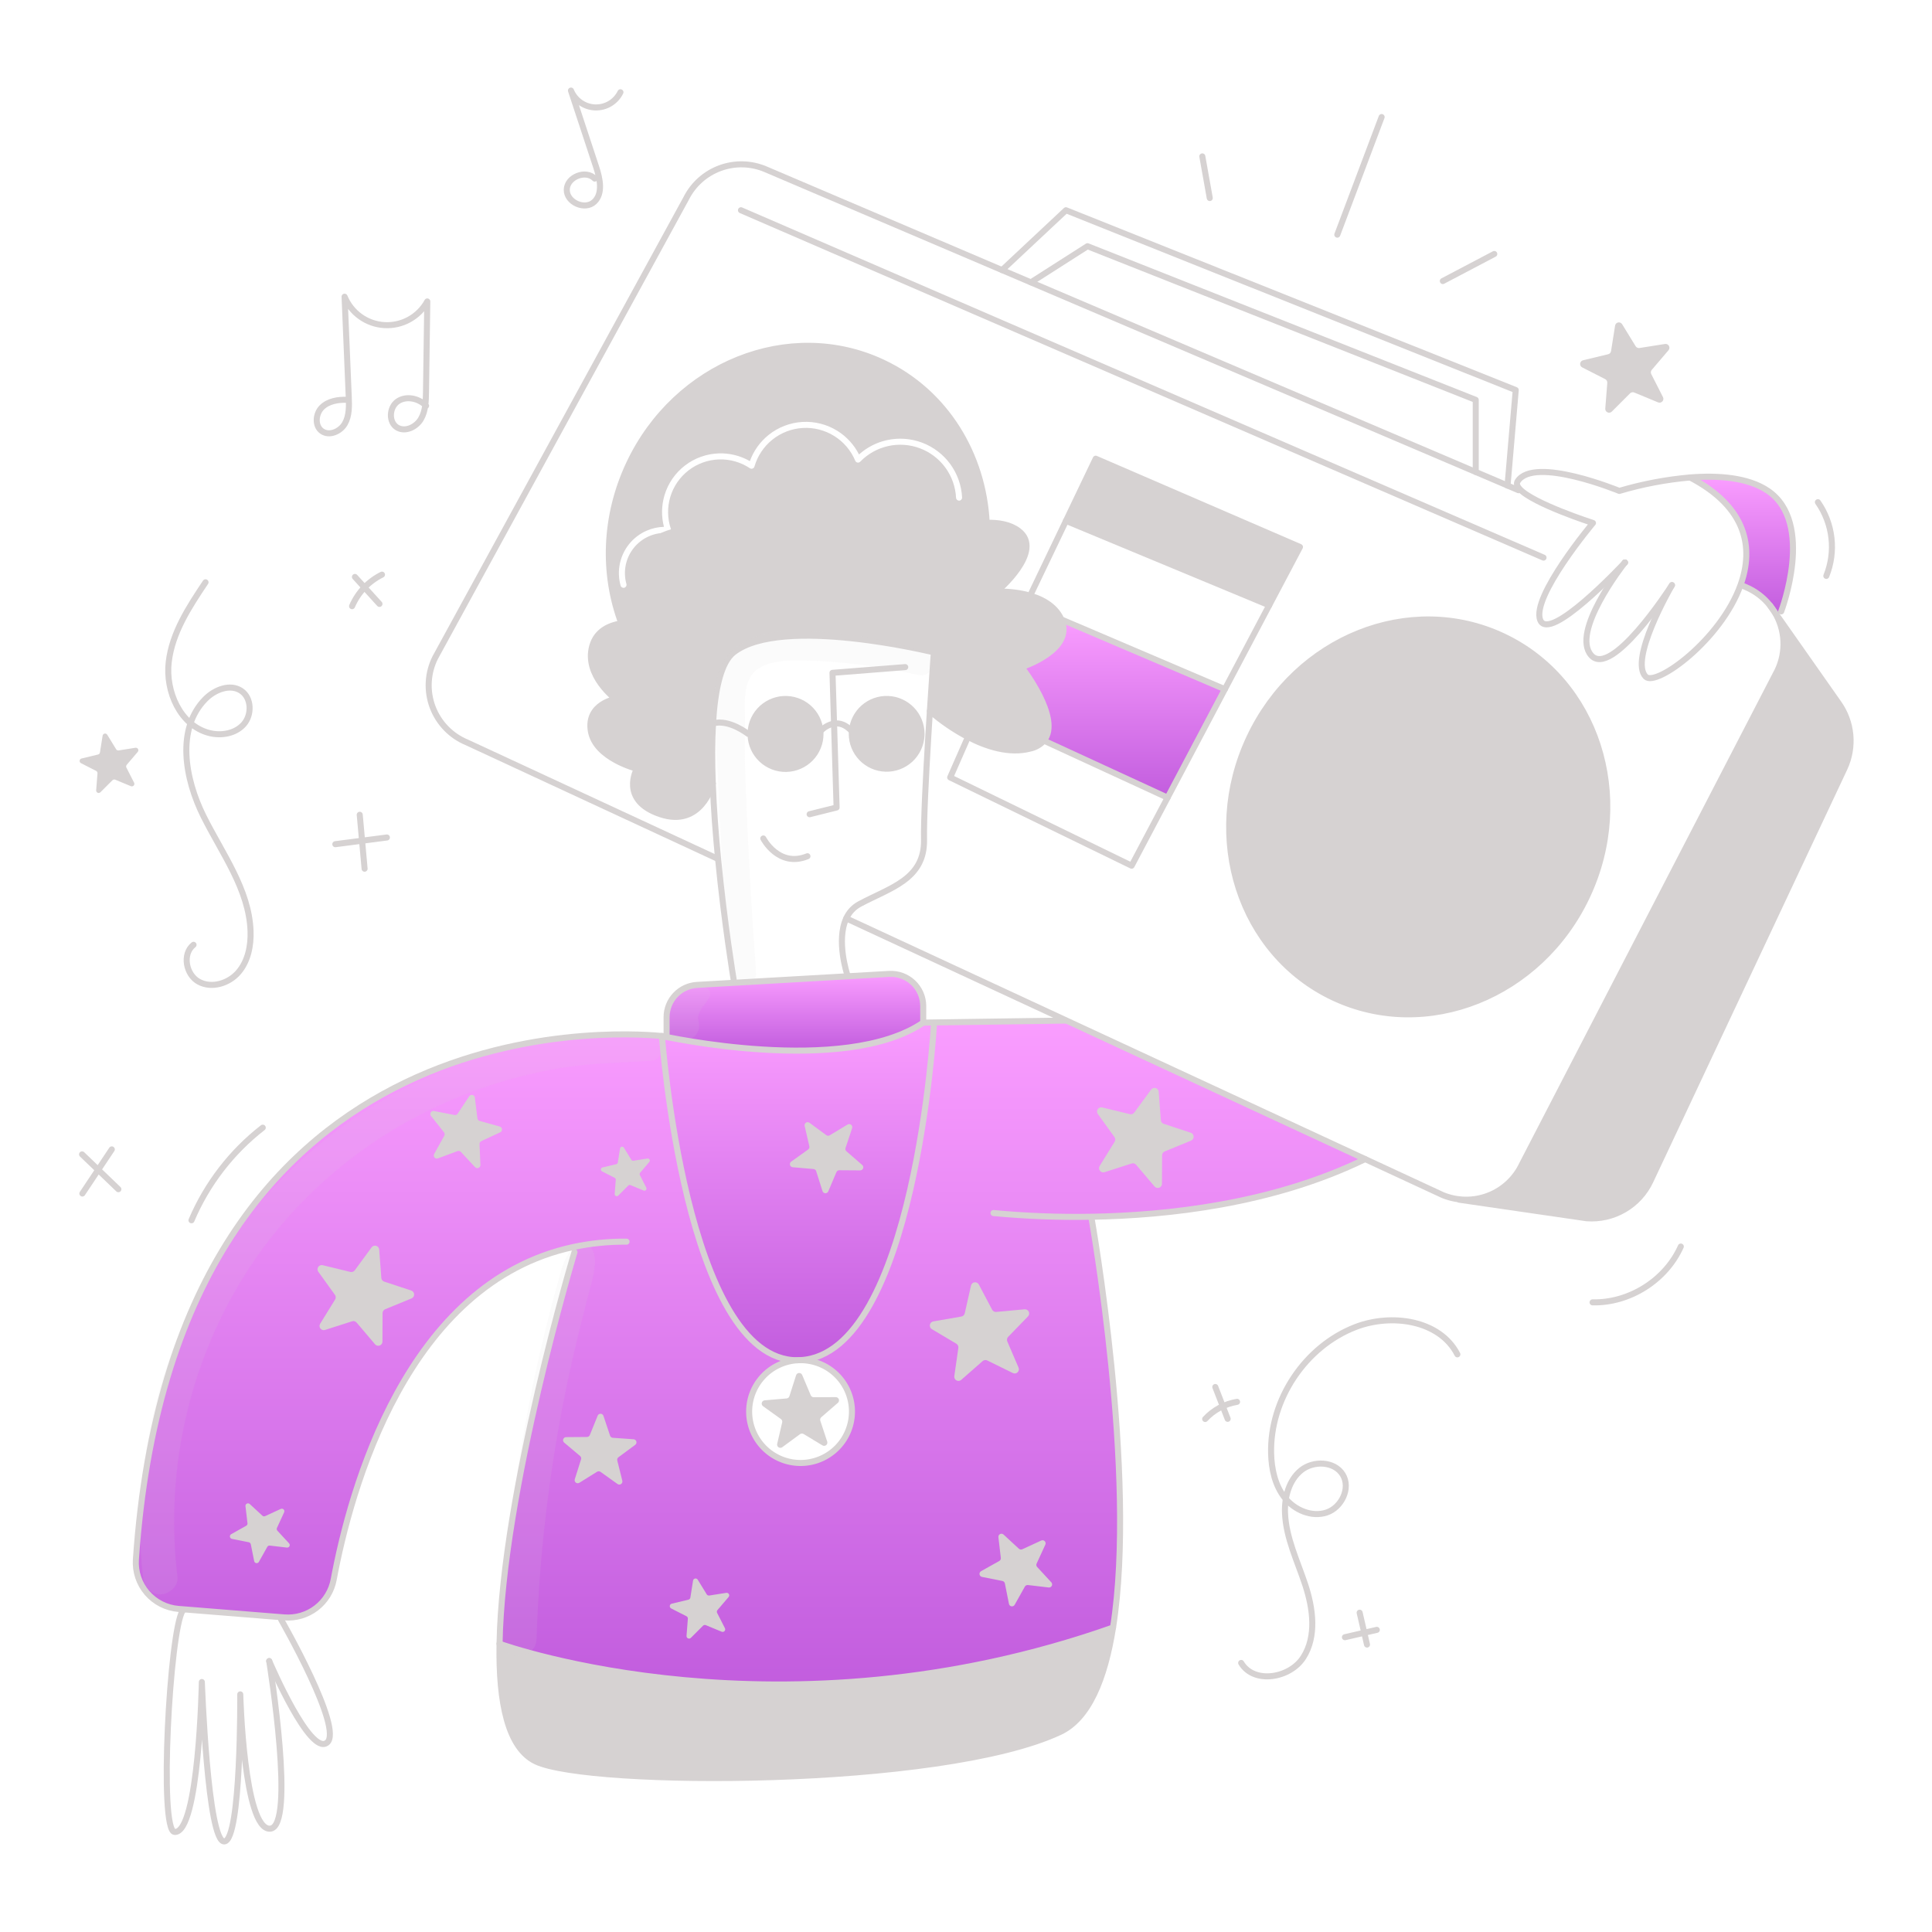<svg width="960" height="960" viewBox="0 0 960 960" fill="none" xmlns="http://www.w3.org/2000/svg">
<g clip-path="url(#clip0_583_1341)">
<path d="M885.069 303.79L882.722 305.447L881.663 303.939C880.992 302.832 880.246 301.771 879.431 300.764C876.275 296.825 872.191 293.729 867.545 291.754L865.245 290.776L864.877 290.65C871.47 272.275 868.052 252.05 839.782 237.25C853.612 236.157 868.536 237.15 878.523 243.935C901.899 259.837 885.069 303.79 885.069 303.79Z" fill="url(#paint0_linear_583_1341)"/>
<path d="M881.664 303.939L882.723 305.447L913.5 349.274C916.844 353.938 918.887 359.409 919.416 365.124C919.946 370.839 918.944 376.591 916.514 381.79L820.104 586.829C817.322 592.781 812.789 597.741 807.112 601.047C801.435 604.353 794.885 605.847 788.336 605.329L725.144 596.135L725.167 595.94C731.513 596.637 737.919 595.338 743.494 592.224C749.068 589.11 753.532 584.336 756.267 578.566L883.252 333.13C885.439 328.518 886.44 323.431 886.162 318.333C885.885 313.236 884.339 308.288 881.664 303.939V303.939Z" fill="#d6d2d2"/>
<path d="M746.899 316.113C793.246 337.883 811.932 395.747 788.632 445.338C765.332 494.929 708.86 517.493 662.514 495.712C616.168 473.931 597.485 416.078 620.799 366.475C644.113 316.872 700.557 294.332 746.899 316.113Z" fill="#d6d2d2"/>
<path d="M284.9 619.633C202.022 637.433 174.1 740.321 165.812 784.861C164.77 790.481 161.683 795.516 157.145 798.992C152.608 802.469 146.944 804.141 141.246 803.685L139.774 803.57L90.815 799.635L88.744 799.474C82.687 798.99 77.064 796.14 73.093 791.541C69.121 786.942 67.121 780.964 67.526 774.901C86.315 499.313 304.057 512.401 328.91 514.789C328.91 514.789 340.635 676.189 396.255 675.898C389.603 676.299 383.377 679.303 378.922 684.259C374.468 689.215 372.143 695.726 372.45 702.382C372.758 709.039 375.673 715.307 380.565 719.832C385.458 724.356 391.934 726.773 398.595 726.56C405.255 726.348 411.564 723.522 416.158 718.694C420.751 713.866 423.26 707.425 423.141 700.762C423.023 694.099 420.287 687.751 415.525 683.089C410.763 678.428 404.358 675.828 397.694 675.852C454.545 672.745 464.027 509.761 464.027 509.761L464.003 508.061L529.669 507.118L529.715 507.018L678.328 575.951C632.315 598.4 579.709 603.969 542.383 604.601L542.395 605.441C542.395 605.441 565.085 733.141 553.061 808.731C388.615 866.757 250.772 817.706 248.218 816.786C249.564 741.363 285.452 622.194 285.452 622.194L284.9 619.633Z" fill="url(#paint1_linear_583_1341)"/>
<path d="M645.95 271.791L630.647 300.764L529.669 258.812L544.454 227.93L645.95 271.791Z" fill="#d6d2d2"/>
<path d="M608.623 342.461L580.157 396.344L518.699 368.028C527.731 357.143 507.607 331.484 507.607 331.484C507.607 331.484 534.14 322.958 527.363 307.793L608.623 342.461Z" fill="url(#paint2_linear_583_1341)"/>
<path d="M553.06 808.725C548.987 834.325 540.944 853.956 526.688 860.63C467.673 888.244 292.588 887.853 266.247 875.254C252.347 868.603 247.699 845.971 248.217 816.78C250.771 817.702 388.614 866.751 553.06 808.725Z" fill="#d6d2d2"/>
<path d="M527.368 307.794C534.145 322.959 507.612 331.485 507.612 331.485C507.612 331.485 527.736 357.144 518.704 368.029C516.922 370.021 514.552 371.395 511.938 371.952C501.538 374.679 490.203 370.997 480.975 366.199C474.194 362.628 467.847 358.289 462.059 353.266C463.095 336.939 464.027 324.166 464.027 324.166C464.027 324.166 388.489 305.492 364.533 324.166C358.297 329.033 355.305 342.366 354.293 359.444C353.752 368.568 353.775 378.751 354.178 389.279V389.291C354.028 389.878 348.413 411.391 328.116 404.582C307.543 397.682 316.472 381.973 316.472 381.973C316.472 381.973 295.9 376.831 293.6 363.288C291.3 349.745 305.911 347.318 305.911 347.318C305.911 347.318 290.217 335.673 294.279 321.061C296.407 313.409 302.979 310.648 308.765 309.761C312.037 309.281 315.359 309.257 318.637 309.692C318.637 309.692 306.188 279.638 326.22 267.729C346.252 255.82 363 273.678 363 273.678C363 273.678 361.136 252.024 382.526 245.799C403.916 239.574 417.182 263.933 417.182 263.933C417.182 263.933 420.162 238.757 442.898 241.461C465.634 244.165 464.027 266.101 464.027 266.101C464.027 266.101 477.489 260.21 490.295 259.795C496.095 259.611 501.767 260.543 505.989 263.673C519.521 273.683 495.266 293.992 495.266 293.992C500.144 293.849 505.02 294.332 509.775 295.43C516.69 297.082 524.134 300.557 527.368 307.794Z" fill="#d6d2d2"/>
<path d="M463.999 508.059L464.023 509.759C464.023 509.759 454.541 672.743 397.69 675.85C397.206 675.85 396.723 675.861 396.251 675.896C340.631 676.183 328.906 514.787 328.906 514.787C328.906 514.787 419.344 534.934 458.741 508.137L463.999 508.059Z" fill="url(#paint3_linear_583_1341)"/>
<path d="M458.744 499.934V508.134C419.344 534.934 328.909 514.784 328.909 514.784C330.428 514.934 331.222 515.037 331.222 515.037V505.407C331.224 501.312 332.79 497.373 335.601 494.396C338.411 491.418 342.254 489.628 346.341 489.39L364.641 488.343L421.032 485.11L441.789 483.925C443.969 483.8 446.151 484.121 448.202 484.869C450.253 485.617 452.13 486.776 453.718 488.274C455.305 489.773 456.57 491.581 457.434 493.585C458.298 495.59 458.744 497.751 458.744 499.934V499.934Z" fill="url(#paint4_linear_583_1341)"/>
<path d="M457.893 364.645C457.893 364.945 457.881 365.246 457.87 365.546C457.633 370.055 455.644 374.294 452.328 377.359C449.012 380.425 444.63 382.074 440.115 381.957C435.601 381.84 431.31 379.965 428.158 376.731C425.005 373.498 423.239 369.161 423.236 364.645C423.236 364.185 423.259 363.736 423.294 363.287C423.641 358.821 425.705 354.662 429.052 351.684C432.4 348.706 436.771 347.14 441.248 347.316C445.725 347.492 449.96 349.395 453.063 352.626C456.167 355.857 457.899 360.165 457.894 364.645H457.893Z" fill="#d6d2d2"/>
<path d="M407.646 363.288C407.68 363.737 407.703 364.188 407.703 364.646C407.716 369.196 405.944 373.569 402.768 376.827C399.591 380.084 395.264 381.966 390.715 382.068C386.167 382.17 381.759 380.484 378.44 377.372C375.121 374.26 373.155 369.97 372.965 365.424C372.774 360.878 374.373 356.439 377.42 353.06C380.466 349.681 384.717 347.631 389.258 347.351C393.799 347.072 398.269 348.584 401.707 351.564C405.145 354.544 407.278 358.753 407.646 363.288V363.288Z" fill="#d6d2d2"/>
<path d="M354.178 389.28C353.778 378.752 353.752 368.569 354.293 359.445C355.305 342.37 358.293 329.034 364.533 324.167C388.489 305.493 464.027 324.167 464.027 324.167C464.027 324.167 463.095 336.939 462.059 353.267C461.806 357.26 461.541 361.46 461.277 365.751C460.068 385.841 458.952 407.622 459.148 417.172C459.548 437.066 442.096 441.128 427.069 449.251C424.157 450.829 421.847 453.325 420.499 456.351C415.379 467.373 420.971 484.172 420.971 484.172" stroke="#d6d2d2" stroke-width="3" stroke-linecap="round" stroke-linejoin="round"/>
<path d="M364.533 486.61C364.533 486.61 359.965 459.21 356.812 426.801C355.627 414.616 354.638 401.717 354.178 389.291" stroke="#d6d2d2" stroke-width="3" stroke-linecap="round" stroke-linejoin="round"/>
<path d="M449.805 331.484L413.664 334.326L414.435 359.536L415.701 401.234L402.296 404.582" stroke="#d6d2d2" stroke-width="3" stroke-linecap="round" stroke-linejoin="round"/>
<path d="M311.329 616.974C302.448 616.889 293.585 617.78 284.899 619.632C202.021 637.432 174.099 740.32 165.811 784.86C164.769 790.48 161.682 795.515 157.144 798.992C152.607 802.468 146.943 804.14 141.245 803.684L139.773 803.569L90.814 799.634L88.743 799.473C82.686 798.989 77.063 796.139 73.092 791.54C69.121 786.941 67.121 780.963 67.526 774.9C86.315 499.312 304.057 512.4 328.91 514.788C330.429 514.938 331.223 515.041 331.223 515.041V505.411C331.225 501.317 332.791 497.378 335.602 494.4C338.412 491.423 342.254 489.632 346.342 489.394L364.642 488.347L421.033 485.114L441.79 483.929C443.97 483.803 446.152 484.124 448.204 484.871C450.255 485.618 452.132 486.777 453.72 488.275C455.308 489.774 456.573 491.581 457.438 493.586C458.303 495.59 458.749 497.751 458.75 499.934V508.134L464.008 508.053L529.674 507.11" stroke="#d6d2d2" stroke-width="3" stroke-linecap="round" stroke-linejoin="round"/>
<path d="M133.766 825.351C133.767 825.363 133.771 825.375 133.778 825.385V825.397C134.123 827.571 147.01 908.103 134.158 908.667C121.133 909.23 119.384 841.92 119.384 841.92C119.384 841.92 119.89 914.051 111.525 914.983C103.16 915.915 100.295 835.783 100.295 835.783C100.295 835.783 98.926 911.01 86.764 910.283C78.859 909.811 84.348 809.983 90.756 800.365" stroke="#d6d2d2" stroke-width="3" stroke-linecap="round" stroke-linejoin="round"/>
<path d="M139.679 804.766C139.679 804.766 170.999 859.34 162.439 865.956C154.039 872.456 134.49 827.056 133.777 825.397" stroke="#d6d2d2" stroke-width="3" stroke-linecap="round" stroke-linejoin="round"/>
<path d="M285.451 622.187C285.451 622.187 249.563 741.356 248.217 816.779C247.699 845.97 252.347 868.602 266.247 875.253C292.584 887.853 467.673 888.243 526.688 860.629C540.944 853.955 548.988 834.329 553.06 808.724C565.084 733.129 542.394 605.434 542.394 605.434" stroke="#d6d2d2" stroke-width="3" stroke-linecap="round" stroke-linejoin="round"/>
<path d="M493.666 602.752C509.858 604.272 526.122 604.886 542.383 604.593C579.709 603.961 632.315 598.393 678.328 575.943" stroke="#d6d2d2" stroke-width="3" stroke-linecap="round" stroke-linejoin="round"/>
<path d="M397.694 675.852C404.407 675.826 410.861 678.445 415.66 683.14C420.458 687.836 423.215 694.231 423.335 700.944C423.455 707.657 420.928 714.147 416.3 719.011C411.673 723.875 405.317 726.722 398.607 726.937C391.896 727.151 385.371 724.716 380.443 720.157C375.514 715.599 372.577 709.283 372.268 702.577C371.959 695.87 374.302 689.311 378.791 684.319C383.28 679.326 389.553 676.301 396.255 675.898C396.727 675.863 397.21 675.852 397.694 675.852Z" stroke="#d6d2d2" stroke-width="3" stroke-linecap="round" stroke-linejoin="round"/>
<path d="M464.026 509.761C464.026 509.761 454.544 672.745 397.693 675.852C397.209 675.886 396.726 675.898 396.254 675.898C340.634 676.185 328.909 514.789 328.909 514.789C328.909 514.789 419.347 534.936 458.744 508.139" stroke="#d6d2d2" stroke-width="3" stroke-linecap="round" stroke-linejoin="round"/>
<path d="M379.283 416.629C379.283 416.629 386.865 431.3 401.214 425.455" stroke="#d6d2d2" stroke-width="3" stroke-linecap="round" stroke-linejoin="round"/>
<path d="M407.646 363.288C407.68 363.737 407.703 364.188 407.703 364.646C407.716 369.196 405.944 373.569 402.768 376.827C399.591 380.084 395.264 381.966 390.715 382.068C386.167 382.17 381.759 380.484 378.44 377.372C375.121 374.26 373.155 369.97 372.965 365.424C372.774 360.878 374.373 356.439 377.42 353.06C380.466 349.681 384.717 347.631 389.258 347.351C393.799 347.072 398.269 348.584 401.707 351.564C405.145 354.544 407.278 358.753 407.646 363.288V363.288Z" stroke="#d6d2d2" stroke-width="3" stroke-linecap="round" stroke-linejoin="round"/>
<path d="M423.3 363.287C423.647 358.821 425.711 354.662 429.058 351.684C432.406 348.706 436.777 347.14 441.254 347.316C445.731 347.492 449.965 349.395 453.069 352.626C456.173 355.857 457.904 360.165 457.9 364.645C457.9 364.945 457.888 365.246 457.877 365.546C457.64 370.055 455.651 374.294 452.335 377.359C449.018 380.425 444.636 382.074 440.122 381.957C435.608 381.84 431.317 379.965 428.165 376.731C425.012 373.498 423.246 369.161 423.243 364.645C423.237 364.185 423.26 363.736 423.3 363.287Z" stroke="#d6d2d2" stroke-width="3" stroke-linecap="round" stroke-linejoin="round"/>
<path d="M407.699 363.287C409.485 361.351 411.844 360.037 414.43 359.537C416.996 359.157 420.08 359.881 423.23 363.287" stroke="#d6d2d2" stroke-width="3" stroke-linecap="round" stroke-linejoin="round"/>
<path d="M371.7 364.646C371.7 364.646 362.334 357.213 354.292 359.446" stroke="#d6d2d2" stroke-width="3" stroke-linecap="round" stroke-linejoin="round"/>
<path d="M462.059 353.266C467.847 358.289 474.194 362.629 480.975 366.201C490.203 371.001 501.536 374.681 511.938 371.954C514.552 371.397 516.922 370.023 518.704 368.031C527.736 357.146 507.612 331.487 507.612 331.487C507.612 331.487 534.145 322.961 527.368 307.796C524.134 300.559 516.69 297.084 509.775 295.427C505.02 294.329 500.144 293.846 495.266 293.989C495.266 293.989 519.521 273.68 505.989 263.67C501.767 260.54 496.089 259.608 490.295 259.792C477.489 260.207 464.027 266.098 464.027 266.098C464.027 266.098 465.649 244.179 442.901 241.463C420.153 238.747 417.185 263.935 417.185 263.935C417.185 263.935 403.919 239.576 382.529 245.801C361.139 252.026 363 273.678 363 273.678C363 273.678 346.247 255.809 326.215 267.73C306.183 279.651 318.632 309.693 318.632 309.693C315.354 309.258 312.032 309.281 308.76 309.762C302.972 310.648 296.402 313.409 294.274 321.062C290.212 335.674 305.906 347.319 305.906 347.319C305.906 347.319 291.306 349.758 293.595 363.289C295.884 376.82 316.469 381.975 316.469 381.975C316.469 381.975 307.54 397.681 328.113 404.584C348.413 411.396 354.025 389.884 354.175 389.293V389.281" stroke="#d6d2d2" stroke-width="3" stroke-linecap="round" stroke-linejoin="round"/>
<path d="M749.09 241.253L733.28 234.522L512.248 140.3L497.923 134.2L380.434 84.114C373.243 81.049 365.154 80.843 357.816 83.538C350.478 86.232 344.444 91.624 340.945 98.614L216.253 326.767C214.359 330.548 213.265 334.679 213.042 338.902C212.819 343.124 213.47 347.348 214.955 351.307C216.441 355.266 218.728 358.876 221.674 361.91C224.62 364.943 228.161 367.336 232.074 368.937L356.811 426.8" stroke="#d6d2d2" stroke-width="3" stroke-linecap="round" stroke-linejoin="round"/>
<path d="M754.533 243.578L749.091 241.266" stroke="#d6d2d2" stroke-width="3" stroke-linecap="round" stroke-linejoin="round"/>
<path d="M420.51 456.349L529.715 507.01L678.328 575.943L716.908 593.835C724.176 596.815 732.31 596.892 739.634 594.052C746.957 591.211 752.912 585.669 756.27 578.567L883.252 333.129C885.439 328.516 886.44 323.43 886.163 318.332C885.885 313.235 884.339 308.287 881.664 303.938C880.992 302.831 880.247 301.77 879.432 300.763C876.275 296.824 872.191 293.728 867.546 291.753L865.246 290.775" stroke="#d6d2d2" stroke-width="3" stroke-linecap="round" stroke-linejoin="round"/>
<path d="M879.432 300.764L881.664 303.939L882.723 305.447L913.5 349.274C916.844 353.938 918.887 359.408 919.416 365.123C919.946 370.838 918.944 376.59 916.514 381.79L820.104 586.829C817.322 592.78 812.789 597.74 807.112 601.046C801.435 604.352 794.885 605.846 788.336 605.329L725.144 596.135" stroke="#d6d2d2" stroke-width="3" stroke-linecap="round" stroke-linejoin="round"/>
<path d="M788.636 445.338C765.325 494.938 708.864 517.493 662.518 495.712C616.172 473.931 597.485 416.078 620.799 366.475C644.113 316.872 700.56 294.332 746.906 316.113C793.252 337.894 811.936 395.747 788.636 445.338Z" stroke="#d6d2d2" stroke-width="3" stroke-linecap="round" stroke-linejoin="round"/>
<path d="M308.763 309.763C299.639 285.427 300.191 256.8 312.548 230.497C335.848 180.906 392.309 158.354 438.667 180.135C469.906 194.816 488.581 225.894 490.295 259.791" stroke="#d6d2d2" stroke-width="3" stroke-linecap="round" stroke-linejoin="round"/>
<path d="M497.924 134.201L529.669 104.469L753.164 193.814L749.091 241.254V241.266" stroke="#d6d2d2" stroke-width="3" stroke-linecap="round" stroke-linejoin="round"/>
<path d="M733.281 234.523V198.693L540.37 122.338L512.249 140.299" stroke="#d6d2d2" stroke-width="3" stroke-linecap="round" stroke-linejoin="round"/>
<path d="M512.502 294.677L529.669 258.812L544.454 227.93L645.95 271.791L630.647 300.764L608.624 342.462L580.158 396.345L562.3 430.162L472.138 386.3L480.975 366.199" stroke="#d6d2d2" stroke-width="3" stroke-linecap="round" stroke-linejoin="round"/>
<path d="M368.181 104.469L766.971 277.073" stroke="#d6d2d2" stroke-width="3" stroke-linecap="round" stroke-linejoin="round"/>
<path d="M529.669 258.812L630.647 300.764" stroke="#d6d2d2" stroke-width="3" stroke-linecap="round" stroke-linejoin="round"/>
<path d="M527.367 307.793L608.623 342.461" stroke="#d6d2d2" stroke-width="3" stroke-linecap="round" stroke-linejoin="round"/>
<path d="M518.703 368.029L580.157 396.345" stroke="#d6d2d2" stroke-width="3" stroke-linecap="round" stroke-linejoin="round"/>
<path d="M830.819 290.7C830.805 290.724 830.79 290.747 830.773 290.769C830.773 290.78 830.761 290.792 830.75 290.803C829.507 292.955 809.578 327.784 817.725 336.23C822.776 341.453 855.025 318.13 864.877 290.654C871.47 272.279 868.052 252.054 839.782 237.254" stroke="#d6d2d2" stroke-width="3" stroke-linecap="round" stroke-linejoin="round"/>
<path d="M807.358 279.568C805.873 281.479 780.617 314.018 790.605 325.568C800.593 337.118 829.173 293.236 830.75 290.796" stroke="#d6d2d2" stroke-width="3" stroke-linecap="round" stroke-linejoin="round"/>
<path d="M807.438 279.477C807.437 279.485 807.433 279.494 807.427 279.5L807.381 279.546" stroke="#d6d2d2" stroke-width="3" stroke-linecap="round" stroke-linejoin="round"/>
<path d="M807.381 279.546C807.392 279.523 807.415 279.5 807.427 279.5" stroke="#d6d2d2" stroke-width="3" stroke-linecap="round" stroke-linejoin="round"/>
<path d="M807.38 279.545C807.38 279.557 807.368 279.557 807.357 279.568" stroke="#d6d2d2" stroke-width="3" stroke-linecap="round" stroke-linejoin="round"/>
<path d="M885.07 303.79C885.07 303.79 901.903 259.837 878.523 243.935C868.536 237.146 853.612 236.157 839.782 237.25C827.87 238.297 816.094 240.536 804.631 243.935C804.631 243.935 762.311 226.469 754.131 239.114C753.395 240.242 753.809 241.53 755.017 242.888C761.576 250.24 791.538 259.871 791.538 259.871C791.538 259.871 760.678 296.633 765.35 308.162C769.906 319.381 805.414 281.641 807.359 279.569" stroke="#d6d2d2" stroke-width="3" stroke-linecap="round" stroke-linejoin="round"/>
<path d="M248.183 816.768C248.195 816.769 248.207 816.773 248.218 816.78C250.772 817.7 388.618 866.751 553.061 808.725" stroke="#d6d2d2" stroke-width="3" stroke-linecap="round" stroke-linejoin="round"/>
<path d="M58.82 590.909L40.785 573.602" stroke="#d6d2d2" stroke-width="3" stroke-linecap="round" stroke-linejoin="round"/>
<path d="M40.931 593.052L55.556 571.127" stroke="#d6d2d2" stroke-width="3" stroke-linecap="round" stroke-linejoin="round"/>
<path d="M181.166 431.66L178.751 404.855" stroke="#d6d2d2" stroke-width="3" stroke-linecap="round" stroke-linejoin="round"/>
<path d="M166.623 419.473L192.249 416.143" stroke="#d6d2d2" stroke-width="3" stroke-linecap="round" stroke-linejoin="round"/>
<path d="M188.551 300.078L176.368 286.678" stroke="#d6d2d2" stroke-width="3" stroke-linecap="round" stroke-linejoin="round"/>
<path d="M174.942 301.207C177.873 294.38 183.143 288.821 189.804 285.529" stroke="#d6d2d2" stroke-width="3" stroke-linecap="round" stroke-linejoin="round"/>
<path d="M102.129 289.332C93.945 301.545 85.529 314.376 83.835 328.98C82.141 343.584 89.56 360.38 103.765 364.172C109.827 365.791 116.957 364.583 121.114 359.883C125.271 355.183 125.079 346.81 119.879 343.298C114.391 339.591 106.696 342.636 102.041 347.347C87.453 362.108 91.86 386.994 101.117 405.569C110.374 424.144 123.741 441.899 124.498 462.639C124.764 469.939 123.226 477.63 118.456 483.156C113.686 488.682 105.156 491.308 98.748 487.804C92.34 484.3 90.448 474.004 96.17 469.462" stroke="#d6d2d2" stroke-width="3" stroke-linecap="round" stroke-linejoin="round"/>
<path d="M172.462 198.658C167.985 198.49 163.142 199.276 159.953 202.423C156.764 205.57 156.286 211.623 159.938 214.216C163.625 216.836 169.143 214.411 171.375 210.476C173.607 206.541 173.475 201.75 173.292 197.231L171.217 147.424C172.85 151.407 175.576 154.847 179.081 157.347C182.586 159.846 186.726 161.304 191.024 161.55C195.322 161.797 199.602 160.823 203.369 158.741C207.137 156.658 210.239 153.553 212.317 149.783L211.675 194.821C211.61 199.406 211.482 204.221 209.167 208.183C206.852 212.145 201.554 214.754 197.537 212.543C192.983 210.036 193.297 202.468 197.557 199.491C201.817 196.514 208.116 197.891 211.717 201.64" stroke="#d6d2d2" stroke-width="3" stroke-linecap="round" stroke-linejoin="round"/>
<path d="M295.521 88.74C291.089 84.193 281.731 87.902 281.621 94.251C281.511 100.6 290.721 104.644 295.321 100.26C299.721 96.06 298.144 88.811 296.239 83.028C292.063 70.354 287.887 57.68 283.712 45.006C284.695 47.413 286.354 49.483 288.487 50.969C290.62 52.455 293.138 53.292 295.736 53.38C298.334 53.468 300.902 52.802 303.131 51.464C305.36 50.125 307.154 48.171 308.297 45.836" stroke="#d6d2d2" stroke-width="3" stroke-linecap="round" stroke-linejoin="round"/>
<path d="M791.335 647.131C809.659 647.558 827.716 636.139 835.185 619.4" stroke="#d6d2d2" stroke-width="3" stroke-linecap="round" stroke-linejoin="round"/>
<path d="M95.144 606.352C102.843 588.249 115.032 572.411 130.561 560.334" stroke="#d6d2d2" stroke-width="3" stroke-linecap="round" stroke-linejoin="round"/>
<path d="M907.487 286.169C909.891 280.196 910.767 273.718 910.037 267.321C909.307 260.923 906.993 254.809 903.306 249.531" stroke="#d6d2d2" stroke-width="3" stroke-linecap="round" stroke-linejoin="round"/>
<path d="M716.938 139.645L742.5 126.201" stroke="#d6d2d2" stroke-width="3" stroke-linecap="round" stroke-linejoin="round"/>
<path d="M664.5 116.6L686.521 58.156" stroke="#d6d2d2" stroke-width="3" stroke-linecap="round" stroke-linejoin="round"/>
<path d="M601.124 98.409L597.424 77.709" stroke="#d6d2d2" stroke-width="3" stroke-linecap="round" stroke-linejoin="round"/>
<path d="M724.168 672.972C715.442 655.944 691.461 652.5 673.607 659.379C648.577 669.023 630.975 695.326 631.607 722.142C631.791 729.977 633.531 738.076 638.396 744.22C643.261 750.364 651.773 754.034 659.209 751.559C666.645 749.084 671.286 739.403 667.197 732.718C663.108 726.033 652.628 725.644 646.529 730.572C640.43 735.5 638.215 743.95 638.513 751.786C638.986 764.186 644.695 775.686 648.572 787.476C652.449 799.266 654.306 812.982 647.679 823.476C641.052 833.97 623.079 836.968 616.733 826.303" stroke="#d6d2d2" stroke-width="3" stroke-linecap="round" stroke-linejoin="round"/>
<path d="M610.017 705.012L603.876 689.193" stroke="#d6d2d2" stroke-width="3" stroke-linecap="round" stroke-linejoin="round"/>
<path d="M598.847 705.092C603.039 700.578 608.608 697.58 614.684 696.564" stroke="#d6d2d2" stroke-width="3" stroke-linecap="round" stroke-linejoin="round"/>
<path d="M679.254 817.176L675.6 801.338" stroke="#d6d2d2" stroke-width="3" stroke-linecap="round" stroke-linejoin="round"/>
<path d="M668.289 813.52L684.127 809.865" stroke="#d6d2d2" stroke-width="3" stroke-linecap="round" stroke-linejoin="round"/>
<path d="M397.518 712.634L388.707 719.109C388.441 719.305 388.122 719.414 387.792 719.423C387.462 719.431 387.137 719.338 386.862 719.156C386.586 718.975 386.373 718.713 386.251 718.406C386.129 718.099 386.104 717.763 386.179 717.441L388.664 706.793C388.736 706.482 388.715 706.157 388.603 705.858C388.491 705.559 388.292 705.3 388.033 705.114L379.153 698.736C378.885 698.544 378.682 698.274 378.572 697.963C378.462 697.651 378.45 697.314 378.538 696.996C378.625 696.677 378.809 696.394 379.063 696.183C379.317 695.972 379.629 695.844 379.958 695.816L390.852 694.889C391.17 694.862 391.472 694.741 391.722 694.542C391.971 694.343 392.155 694.074 392.252 693.77L395.575 683.353C395.676 683.039 395.87 682.763 396.132 682.563C396.394 682.362 396.711 682.247 397.041 682.232C397.37 682.217 397.696 682.304 397.975 682.48C398.254 682.656 398.473 682.913 398.601 683.217L402.849 693.291C402.973 693.586 403.182 693.837 403.449 694.013C403.716 694.189 404.029 694.281 404.349 694.279L415.282 694.219C415.612 694.217 415.935 694.317 416.207 694.504C416.479 694.691 416.687 694.957 416.803 695.266C416.919 695.575 416.938 695.912 416.856 696.232C416.775 696.552 416.598 696.839 416.348 697.055L408.079 704.209C407.838 704.418 407.663 704.693 407.578 705.001C407.493 705.308 407.502 705.634 407.602 705.937L411.037 716.317C411.141 716.63 411.146 716.968 411.052 717.284C410.958 717.601 410.77 717.881 410.512 718.087C410.254 718.292 409.939 718.414 409.61 718.436C409.28 718.457 408.952 718.377 408.67 718.206L399.311 712.553C399.038 712.388 398.721 712.307 398.402 712.321C398.083 712.336 397.775 712.445 397.518 712.634V712.634Z" fill="#d6d2d2"/>
<path d="M227.326 571.974L217.6 575.601C217.306 575.71 216.986 575.727 216.683 575.649C216.38 575.571 216.108 575.401 215.903 575.164C215.699 574.927 215.572 574.633 215.54 574.321C215.508 574.01 215.572 573.696 215.724 573.422L220.759 564.344C220.907 564.078 220.972 563.775 220.947 563.472C220.922 563.17 220.808 562.881 220.619 562.644L214.167 554.513C213.972 554.267 213.857 553.968 213.837 553.655C213.817 553.343 213.894 553.031 214.057 552.764C214.219 552.496 214.46 552.284 214.747 552.158C215.034 552.031 215.352 551.996 215.66 552.056L225.849 554.038C226.146 554.096 226.454 554.064 226.733 553.947C227.013 553.83 227.251 553.633 227.419 553.381L233.158 544.732C233.331 544.47 233.58 544.268 233.872 544.153C234.163 544.037 234.483 544.014 234.788 544.086C235.093 544.158 235.369 544.322 235.578 544.556C235.787 544.789 235.92 545.081 235.958 545.393L237.22 555.693C237.257 555.993 237.382 556.276 237.58 556.506C237.778 556.735 238.039 556.901 238.331 556.983L248.331 559.769C248.633 559.853 248.902 560.027 249.101 560.268C249.301 560.51 249.422 560.807 249.447 561.119C249.473 561.431 249.402 561.744 249.245 562.015C249.088 562.285 248.851 562.501 248.567 562.634L239.159 567.019C238.884 567.147 238.653 567.353 238.496 567.612C238.339 567.871 238.262 568.171 238.275 568.474L238.716 578.844C238.729 579.157 238.646 579.466 238.478 579.731C238.311 579.996 238.065 580.202 237.776 580.323C237.487 580.444 237.168 580.474 236.862 580.408C236.555 580.342 236.277 580.184 236.063 579.955L228.985 572.362C228.778 572.14 228.51 571.985 228.214 571.916C227.919 571.846 227.61 571.867 227.326 571.974Z" fill="#d6d2d2"/>
<path d="M415.617 582.419L411.569 591.978C411.447 592.267 411.24 592.511 410.974 592.678C410.709 592.845 410.399 592.927 410.086 592.912C409.773 592.898 409.472 592.788 409.224 592.597C408.975 592.406 408.791 592.143 408.697 591.844L405.557 581.95C405.465 581.661 405.291 581.406 405.054 581.217C404.818 581.028 404.531 580.912 404.229 580.886L393.887 579.991C393.575 579.964 393.279 579.842 393.038 579.641C392.798 579.441 392.625 579.171 392.542 578.869C392.459 578.567 392.471 578.247 392.575 577.952C392.68 577.657 392.872 577.401 393.127 577.218L401.567 571.175C401.813 570.998 402.001 570.753 402.108 570.469C402.215 570.186 402.235 569.877 402.167 569.582L399.823 559.47C399.753 559.165 399.778 558.846 399.894 558.556C400.011 558.266 400.213 558.018 400.474 557.846C400.735 557.674 401.043 557.586 401.355 557.594C401.668 557.602 401.971 557.705 402.223 557.89L410.578 564.049C410.822 564.229 411.113 564.332 411.416 564.346C411.718 564.361 412.018 564.285 412.278 564.129L421.17 558.774C421.439 558.612 421.751 558.536 422.064 558.557C422.377 558.578 422.676 558.695 422.92 558.891C423.165 559.087 423.344 559.354 423.432 559.655C423.521 559.956 423.515 560.277 423.415 560.574L420.14 570.424C420.044 570.711 420.036 571.021 420.116 571.313C420.196 571.605 420.361 571.867 420.59 572.065L428.43 578.865C428.667 579.07 428.835 579.343 428.912 579.647C428.988 579.951 428.97 580.271 428.86 580.564C428.749 580.857 428.551 581.11 428.293 581.287C428.035 581.464 427.728 581.558 427.415 581.556L417.035 581.484C416.733 581.483 416.437 581.571 416.185 581.737C415.932 581.904 415.735 582.141 415.617 582.419Z" fill="#d6d2d2"/>
<path d="M296.689 731.3L287.878 736.787C287.612 736.953 287.302 737.033 286.989 737.017C286.676 737 286.376 736.889 286.128 736.697C285.881 736.505 285.698 736.241 285.605 735.942C285.512 735.643 285.512 735.323 285.606 735.024L288.734 725.124C288.825 724.835 288.829 724.526 288.744 724.235C288.66 723.944 288.491 723.685 288.259 723.49L280.318 716.805C280.081 716.603 279.911 716.333 279.831 716.031C279.751 715.73 279.764 715.411 279.87 715.117C279.976 714.824 280.169 714.57 280.424 714.389C280.678 714.208 280.981 714.109 281.293 714.105L291.672 714.021C291.975 714.019 292.271 713.927 292.521 713.756C292.772 713.586 292.966 713.346 293.08 713.065L296.98 703.446C297.098 703.156 297.302 702.909 297.565 702.738C297.827 702.567 298.136 702.481 298.449 702.491C298.762 702.501 299.065 702.606 299.316 702.793C299.567 702.98 299.755 703.24 299.854 703.537L303.141 713.383C303.237 713.67 303.417 713.923 303.656 714.109C303.895 714.294 304.184 714.405 304.486 714.427L314.84 715.167C315.153 715.189 315.451 715.307 315.694 715.504C315.938 715.701 316.115 715.968 316.202 716.269C316.29 716.57 316.282 716.89 316.182 717.187C316.081 717.483 315.892 717.742 315.64 717.928L307.299 724.1C307.056 724.28 306.871 724.528 306.769 724.813C306.666 725.097 306.65 725.406 306.722 725.7L309.222 735.775C309.298 736.079 309.278 736.399 309.166 736.692C309.054 736.984 308.855 737.235 308.596 737.412C308.337 737.588 308.03 737.68 307.716 737.676C307.403 737.673 307.098 737.573 306.843 737.391L298.396 731.358C298.15 731.18 297.856 731.08 297.552 731.069C297.248 731.059 296.948 731.139 296.689 731.3V731.3Z" fill="#d6d2d2"/>
<path d="M488.271 676.313L477.637 685.647C477.316 685.929 476.916 686.106 476.492 686.154C476.067 686.201 475.639 686.118 475.263 685.914C474.888 685.711 474.584 685.397 474.392 685.016C474.2 684.634 474.13 684.203 474.191 683.781L476.202 669.774C476.26 669.366 476.197 668.949 476.019 668.576C475.841 668.204 475.556 667.893 475.202 667.682L463.039 660.452C462.672 660.234 462.38 659.909 462.204 659.52C462.028 659.131 461.975 658.697 462.052 658.278C462.13 657.858 462.334 657.472 462.637 657.171C462.941 656.871 463.329 656.671 463.75 656.597L477.692 654.182C478.098 654.112 478.475 653.922 478.775 653.637C479.074 653.352 479.282 652.985 479.373 652.582L482.49 638.782C482.584 638.366 482.803 637.989 483.119 637.701C483.434 637.413 483.83 637.229 484.253 637.172C484.677 637.116 485.107 637.191 485.486 637.387C485.866 637.583 486.176 637.89 486.376 638.268L492.981 650.781C493.173 651.146 493.47 651.446 493.833 651.642C494.196 651.839 494.609 651.924 495.021 651.885L509.11 650.585C509.535 650.546 509.962 650.638 510.333 650.849C510.704 651.06 511.002 651.38 511.187 651.765C511.371 652.15 511.433 652.583 511.363 653.004C511.294 653.426 511.098 653.816 510.801 654.122L500.942 664.271C500.654 664.567 500.46 664.942 500.385 665.348C500.31 665.754 500.357 666.173 500.521 666.552L506.112 679.552C506.28 679.945 506.325 680.379 506.239 680.798C506.153 681.216 505.941 681.598 505.632 681.892C505.322 682.186 504.93 682.379 504.508 682.443C504.085 682.507 503.654 682.441 503.271 682.252L490.571 676.011C490.2 675.829 489.784 675.76 489.375 675.814C488.965 675.868 488.581 676.042 488.271 676.313Z" fill="#d6d2d2"/>
<path d="M174.974 656.534L161.5 660.85C161.093 660.98 160.656 660.982 160.248 660.856C159.84 660.73 159.48 660.483 159.217 660.146C158.954 659.81 158.801 659.401 158.777 658.975C158.753 658.548 158.861 658.125 159.085 657.762L166.517 645.722C166.734 645.37 166.842 644.963 166.827 644.55C166.813 644.138 166.676 643.739 166.435 643.404L158.166 631.922C157.916 631.575 157.779 631.16 157.772 630.733C157.765 630.306 157.889 629.887 158.128 629.533C158.367 629.179 158.708 628.906 159.106 628.752C159.505 628.598 159.941 628.569 160.356 628.671L174.104 632.019C174.506 632.116 174.927 632.092 175.315 631.949C175.703 631.807 176.04 631.553 176.283 631.219L184.648 619.807C184.9 619.462 185.252 619.204 185.656 619.066C186.06 618.927 186.497 618.916 186.908 619.034C187.318 619.151 187.683 619.391 187.953 619.722C188.223 620.053 188.385 620.459 188.417 620.885L189.48 635.002C189.511 635.413 189.663 635.807 189.917 636.132C190.172 636.457 190.517 636.7 190.909 636.83L204.348 641.259C204.754 641.392 205.108 641.647 205.365 641.988C205.621 642.33 205.767 642.742 205.782 643.169C205.797 643.596 205.681 644.017 205.45 644.376C205.218 644.734 204.882 645.014 204.487 645.176L191.397 650.548C191.014 650.704 190.686 650.97 190.455 651.312C190.223 651.655 190.099 652.058 190.097 652.472L190.037 666.621C190.035 667.048 189.903 667.464 189.657 667.813C189.412 668.163 189.065 668.429 188.664 668.575C188.263 668.721 187.826 668.741 187.413 668.632C187.001 668.522 186.631 668.289 186.355 667.964L177.201 657.175C176.934 656.86 176.581 656.631 176.184 656.517C175.788 656.403 175.367 656.409 174.974 656.534Z" fill="#d6d2d2"/>
<path d="M562.309 578.135L548.834 582.451C548.427 582.581 547.99 582.584 547.582 582.458C547.174 582.332 546.815 582.085 546.551 581.749C546.288 581.412 546.134 581.004 546.111 580.577C546.087 580.151 546.194 579.728 546.418 579.364L553.851 567.323C554.068 566.972 554.176 566.564 554.161 566.152C554.147 565.739 554.01 565.34 553.769 565.005L545.5 553.523C545.25 553.177 545.113 552.762 545.106 552.335C545.099 551.908 545.223 551.489 545.462 551.135C545.701 550.78 546.042 550.508 546.441 550.353C546.839 550.199 547.275 550.171 547.69 550.272L561.437 553.62C561.839 553.718 562.26 553.693 562.648 553.551C563.036 553.409 563.373 553.154 563.617 552.82L571.982 541.408C572.234 541.064 572.586 540.805 572.99 540.667C573.394 540.529 573.831 540.518 574.242 540.635C574.652 540.753 575.017 540.993 575.287 541.324C575.557 541.655 575.719 542.06 575.751 542.486L576.814 556.596C576.845 557.008 576.998 557.401 577.252 557.726C577.507 558.052 577.852 558.294 578.244 558.423L591.682 562.852C592.088 562.986 592.443 563.24 592.699 563.582C592.956 563.923 593.101 564.335 593.117 564.762C593.132 565.189 593.016 565.61 592.784 565.969C592.553 566.328 592.217 566.607 591.822 566.769L578.732 572.141C578.349 572.297 578.022 572.564 577.79 572.906C577.559 573.249 577.434 573.652 577.432 574.065L577.373 588.215C577.371 588.642 577.238 589.058 576.992 589.408C576.747 589.757 576.4 590.023 575.999 590.169C575.598 590.315 575.161 590.335 574.749 590.226C574.336 590.117 573.966 589.884 573.69 589.558L564.536 578.768C564.268 578.455 563.914 578.228 563.518 578.115C563.122 578.002 562.701 578.009 562.309 578.135Z" fill="#d6d2d2"/>
<path d="M509.259 788.361L504.183 797.415C504.03 797.688 503.797 797.907 503.515 798.044C503.233 798.18 502.916 798.227 502.607 798.178C502.297 798.129 502.01 797.987 501.784 797.77C501.559 797.553 501.405 797.272 501.343 796.965L499.313 786.785C499.254 786.489 499.108 786.217 498.894 786.003C498.681 785.79 498.409 785.644 498.113 785.585L487.933 783.555C487.626 783.493 487.345 783.339 487.128 783.113C486.912 782.887 486.769 782.6 486.72 782.291C486.671 781.981 486.718 781.664 486.854 781.382C486.991 781.101 487.21 780.867 487.483 780.714L496.538 775.639C496.802 775.49 497.017 775.267 497.154 774.997C497.292 774.727 497.346 774.422 497.311 774.122L496.096 763.813C496.06 763.502 496.121 763.188 496.269 762.912C496.417 762.636 496.646 762.413 496.925 762.271C497.204 762.13 497.52 762.077 497.829 762.12C498.139 762.163 498.428 762.3 498.658 762.513L506.283 769.556C506.506 769.761 506.784 769.896 507.083 769.943C507.383 769.99 507.689 769.948 507.964 769.822L517.393 765.481C517.678 765.349 517.996 765.308 518.304 765.363C518.613 765.418 518.897 765.567 519.118 765.788C519.34 766.01 519.488 766.294 519.543 766.603C519.598 766.911 519.558 767.229 519.426 767.514L515.085 776.943C514.958 777.218 514.916 777.524 514.963 777.823C515.011 778.123 515.146 778.401 515.351 778.624L522.393 786.25C522.605 786.48 522.741 786.769 522.784 787.078C522.827 787.388 522.774 787.703 522.633 787.982C522.491 788.261 522.268 788.49 521.993 788.638C521.718 788.786 521.404 788.847 521.093 788.812L510.784 787.596C510.483 787.558 510.177 787.611 509.906 787.747C509.634 787.883 509.409 788.097 509.259 788.361V788.361Z" fill="#d6d2d2"/>
<path d="M132.819 768.624L128.637 776.082C128.511 776.307 128.319 776.488 128.086 776.601C127.854 776.713 127.593 776.752 127.338 776.711C127.083 776.671 126.847 776.553 126.661 776.374C126.475 776.195 126.348 775.964 126.298 775.711L124.626 767.326C124.577 767.081 124.457 766.856 124.281 766.68C124.104 766.503 123.879 766.383 123.635 766.335L115.251 764.663C114.998 764.612 114.766 764.486 114.587 764.3C114.408 764.114 114.29 763.877 114.25 763.622C114.21 763.367 114.248 763.106 114.361 762.874C114.473 762.642 114.655 762.45 114.88 762.324L122.338 758.143C122.555 758.02 122.732 757.837 122.845 757.614C122.958 757.392 123.003 757.141 122.974 756.894L121.974 748.403C121.943 748.146 121.992 747.887 122.114 747.659C122.236 747.432 122.424 747.247 122.654 747.13C122.884 747.013 123.144 746.969 123.4 747.004C123.656 747.039 123.894 747.152 124.084 747.328L130.365 753.128C130.548 753.297 130.777 753.408 131.024 753.448C131.27 753.487 131.523 753.452 131.75 753.348L139.516 749.772C139.75 749.664 140.012 749.63 140.266 749.675C140.52 749.721 140.754 749.843 140.937 750.026C141.119 750.208 141.241 750.442 141.286 750.696C141.332 750.95 141.298 751.212 141.19 751.447L137.614 759.213C137.51 759.439 137.475 759.692 137.514 759.938C137.553 760.185 137.664 760.414 137.834 760.598L143.634 766.879C143.809 767.068 143.922 767.307 143.957 767.562C143.993 767.818 143.949 768.078 143.832 768.308C143.714 768.538 143.53 768.727 143.302 768.848C143.074 768.97 142.815 769.019 142.559 768.989L134.068 767.989C133.82 767.959 133.569 768.004 133.347 768.117C133.125 768.23 132.941 768.406 132.819 768.624Z" fill="#d6d2d2"/>
<path d="M349.327 807.8L343.28 813.843C343.098 814.026 342.864 814.148 342.61 814.194C342.356 814.239 342.094 814.206 341.859 814.098C341.625 813.99 341.429 813.812 341.299 813.59C341.168 813.367 341.109 813.11 341.129 812.852L341.794 804.328C341.814 804.08 341.759 803.831 341.638 803.613C341.516 803.395 341.332 803.218 341.109 803.105L333.493 799.221C333.263 799.104 333.075 798.919 332.953 798.692C332.831 798.464 332.782 798.205 332.812 797.948C332.843 797.692 332.951 797.451 333.122 797.258C333.294 797.065 333.52 796.929 333.771 796.869L342.083 794.869C342.326 794.811 342.546 794.682 342.715 794.499C342.885 794.316 342.996 794.087 343.035 793.84L344.375 785.396C344.416 785.142 344.534 784.905 344.713 784.719C344.891 784.533 345.123 784.407 345.376 784.356C345.629 784.306 345.891 784.334 346.128 784.437C346.364 784.54 346.563 784.714 346.698 784.933L351.169 792.22C351.3 792.433 351.491 792.602 351.717 792.707C351.944 792.811 352.197 792.846 352.443 792.807L360.888 791.473C361.143 791.433 361.404 791.472 361.637 791.584C361.869 791.697 362.061 791.878 362.187 792.103C362.313 792.328 362.367 792.587 362.342 792.843C362.316 793.1 362.213 793.343 362.045 793.539L356.496 800.039C356.335 800.229 356.232 800.463 356.203 800.711C356.174 800.959 356.219 801.21 356.332 801.432L360.211 809.051C360.329 809.281 360.373 809.542 360.337 809.797C360.302 810.053 360.189 810.292 360.014 810.481C359.839 810.671 359.609 810.802 359.357 810.858C359.105 810.913 358.842 810.889 358.603 810.79L350.703 807.523C350.472 807.428 350.218 807.404 349.973 807.453C349.728 807.502 349.504 807.623 349.327 807.8V807.8Z" fill="#d6d2d2"/>
<path d="M312.176 589.111L307.197 594.087C307.047 594.237 306.854 594.338 306.645 594.375C306.435 594.413 306.22 594.385 306.027 594.296C305.834 594.207 305.673 594.061 305.565 593.878C305.457 593.695 305.409 593.483 305.425 593.271L305.974 586.252C305.99 586.047 305.945 585.842 305.844 585.663C305.743 585.484 305.592 585.338 305.409 585.245L299.138 582.045C298.948 581.949 298.793 581.797 298.692 581.609C298.592 581.422 298.552 581.208 298.577 580.997C298.601 580.785 298.691 580.587 298.832 580.428C298.973 580.269 299.16 580.157 299.367 580.108L306.211 578.46C306.411 578.412 306.592 578.306 306.732 578.156C306.871 578.005 306.963 577.816 306.995 577.613L308.095 570.66C308.128 570.45 308.225 570.256 308.372 570.102C308.519 569.949 308.71 569.845 308.918 569.803C309.127 569.762 309.343 569.785 309.537 569.87C309.732 569.955 309.896 570.098 310.007 570.279L313.689 576.279C313.796 576.454 313.953 576.594 314.14 576.68C314.327 576.766 314.535 576.795 314.738 576.763L321.692 575.663C321.902 575.63 322.116 575.662 322.307 575.755C322.498 575.847 322.656 575.996 322.76 576.181C322.864 576.366 322.909 576.579 322.888 576.79C322.867 577.002 322.783 577.201 322.645 577.363L318.076 582.719C317.942 582.875 317.858 583.068 317.834 583.272C317.81 583.476 317.847 583.683 317.94 583.866L321.134 590.14C321.23 590.329 321.266 590.544 321.237 590.754C321.207 590.964 321.114 591.161 320.97 591.317C320.826 591.473 320.638 591.581 320.43 591.626C320.223 591.672 320.006 591.653 319.81 591.572L313.31 588.882C313.12 588.804 312.91 588.784 312.708 588.824C312.506 588.865 312.321 588.965 312.176 589.111V589.111Z" fill="#d6d2d2"/>
<path d="M809.973 195.447L800.886 204.528C800.611 204.8 800.259 204.982 799.878 205.049C799.497 205.116 799.105 205.065 798.754 204.903C798.402 204.741 798.109 204.476 797.912 204.143C797.715 203.81 797.625 203.424 797.654 203.039L798.654 190.231C798.683 189.857 798.6 189.483 798.417 189.156C798.234 188.829 797.958 188.563 797.625 188.393L786.18 182.557C785.836 182.379 785.554 182.101 785.373 181.759C785.191 181.418 785.118 181.029 785.164 180.645C785.209 180.26 785.371 179.899 785.627 179.609C785.883 179.319 786.222 179.115 786.598 179.023L799.088 176.016C799.452 175.928 799.782 175.734 800.037 175.458C800.291 175.183 800.459 174.839 800.518 174.469L802.532 161.781C802.594 161.399 802.772 161.045 803.041 160.767C803.309 160.489 803.657 160.299 804.036 160.224C804.416 160.149 804.809 160.191 805.164 160.345C805.519 160.499 805.818 160.758 806.022 161.087L812.741 172.036C812.937 172.355 813.223 172.609 813.564 172.766C813.904 172.923 814.283 172.976 814.654 172.918L827.344 170.918C827.725 170.86 828.115 170.92 828.462 171.089C828.809 171.259 829.095 171.53 829.284 171.867C829.473 172.203 829.555 172.589 829.519 172.974C829.483 173.358 829.331 173.722 829.083 174.018L820.745 183.791C820.502 184.076 820.349 184.427 820.305 184.799C820.261 185.171 820.328 185.548 820.498 185.883L826.326 197.332C826.499 197.677 826.564 198.067 826.51 198.45C826.456 198.833 826.286 199.191 826.024 199.475C825.761 199.759 825.418 199.956 825.041 200.04C824.663 200.124 824.269 200.091 823.911 199.945L812.039 195.036C811.692 194.893 811.311 194.855 810.944 194.929C810.576 195.002 810.238 195.182 809.973 195.447V195.447Z" fill="#d6d2d2"/>
<path d="M55.883 387.691L49.908 393.662C49.727 393.842 49.496 393.963 49.245 394.008C48.994 394.053 48.736 394.02 48.504 393.913C48.273 393.806 48.079 393.631 47.95 393.411C47.821 393.191 47.763 392.937 47.783 392.683L48.441 384.261C48.46 384.015 48.406 383.77 48.285 383.555C48.165 383.34 47.983 383.165 47.764 383.053L40.239 379.215C40.012 379.099 39.826 378.917 39.706 378.692C39.586 378.467 39.537 378.211 39.567 377.958C39.597 377.705 39.704 377.467 39.873 377.276C40.042 377.086 40.266 376.952 40.514 376.892L48.726 374.915C48.965 374.857 49.182 374.73 49.35 374.549C49.517 374.368 49.627 374.142 49.666 373.898L50.991 365.555C51.029 365.302 51.145 365.067 51.322 364.881C51.499 364.696 51.729 364.57 51.98 364.52C52.232 364.47 52.492 364.499 52.727 364.602C52.961 364.706 53.158 364.879 53.291 365.098L57.708 372.298C57.837 372.508 58.025 372.675 58.249 372.778C58.473 372.882 58.722 372.916 58.966 372.878L67.31 371.559C67.561 371.52 67.819 371.558 68.049 371.669C68.278 371.781 68.468 371.96 68.592 372.182C68.717 372.404 68.77 372.66 68.746 372.913C68.721 373.167 68.619 373.407 68.454 373.601L62.971 380.027C62.81 380.214 62.708 380.444 62.677 380.688C62.647 380.933 62.689 381.181 62.8 381.401L66.632 388.928C66.748 389.155 66.791 389.413 66.756 389.665C66.722 389.918 66.61 390.154 66.437 390.341C66.264 390.529 66.037 390.658 65.788 390.713C65.539 390.768 65.279 390.745 65.044 390.647L57.238 387.419C57.01 387.326 56.76 387.302 56.519 387.35C56.278 387.399 56.057 387.517 55.883 387.691Z" fill="#d6d2d2"/>
<path fill-rule="evenodd" clip-rule="evenodd" d="M490.294 259.789C488.58 225.892 469.905 194.814 438.666 180.133C392.308 158.352 335.847 180.9 312.544 230.495C300.187 256.798 299.635 285.425 308.759 309.761C312.03 309.281 315.353 309.258 318.631 309.692C318.631 309.692 306.182 279.65 326.214 267.729C346.246 255.808 362.999 273.677 362.999 273.677C362.999 273.677 361.138 252.023 382.528 245.798C403.918 239.573 417.184 263.932 417.184 263.932C417.184 263.932 420.152 238.744 442.9 241.46C465.648 244.176 464.026 266.095 464.026 266.095C464.026 266.095 477.488 260.204 490.294 259.789ZM398.908 212.655C404.404 212.339 409.863 213.736 414.531 216.653C419.2 219.571 422.849 223.865 424.974 228.943C425.168 229.408 425.583 229.745 426.079 229.838C426.574 229.932 427.083 229.771 427.434 229.409C431.197 225.529 436.012 222.832 441.287 221.651C446.562 220.47 452.067 220.855 457.125 222.76C462.184 224.664 466.576 228.005 469.762 232.372C472.948 236.738 474.789 241.941 475.059 247.339C475.101 248.167 475.805 248.804 476.632 248.763C477.46 248.721 478.097 248.017 478.056 247.19C477.757 241.207 475.716 235.442 472.186 230.604C468.655 225.765 463.788 222.063 458.182 219.952C452.577 217.842 446.477 217.415 440.631 218.723C435.49 219.875 430.742 222.326 426.836 225.825C424.404 221.029 420.704 216.973 416.121 214.109C410.926 210.863 404.851 209.308 398.735 209.66C392.619 210.012 386.763 212.253 381.974 216.074C377.697 219.486 374.46 224.009 372.605 229.129C367.914 226.441 362.554 225.105 357.124 225.29C351.04 225.497 345.173 227.604 340.348 231.315C335.522 235.026 331.979 240.155 330.217 245.982C328.658 251.134 328.561 256.602 329.913 261.783C326.958 261.861 324.039 262.508 321.318 263.696C317.945 265.169 314.975 267.429 312.657 270.287C310.339 273.145 308.74 276.518 307.995 280.121C307.251 283.725 307.382 287.455 308.377 290.998C308.601 291.796 309.43 292.261 310.227 292.037C311.025 291.812 311.49 290.984 311.265 290.187C310.4 287.106 310.286 283.862 310.933 280.729C311.581 277.595 312.971 274.662 314.987 272.177C317.003 269.691 319.585 267.726 322.518 266.446C325.451 265.165 328.648 264.608 331.841 264.819C332.341 264.852 332.825 264.633 333.13 264.236C333.436 263.838 333.522 263.314 333.361 262.84C331.602 257.669 331.507 252.078 333.088 246.851C334.669 241.624 337.847 237.023 342.176 233.693C346.506 230.364 351.768 228.474 357.226 228.288C362.684 228.102 368.063 229.63 372.609 232.657C373.007 232.922 373.507 232.981 373.956 232.817C374.405 232.653 374.749 232.284 374.881 231.825C376.41 226.536 379.542 221.852 383.845 218.419C388.149 214.985 393.412 212.971 398.908 212.655Z" fill="#d6d2d2"/>
<g opacity="0.1">
<path d="M459.422 324.085C442.457 318.349 424.795 314.932 406.916 313.929C392.899 313.046 376.779 312.495 365.33 322.035C352.379 332.828 354.537 350.966 355.56 365.91C356.816 384.274 357.393 402.676 358.388 421.056C359.507 441.723 360.811 462.379 362.3 483.026C362.916 491.587 376.351 491.641 375.706 483.026C373.254 450.263 371.456 417.463 370.312 384.626C370.018 376.426 370.001 368.205 370.184 360C370.336 353.225 369.257 345.624 371.557 339.108C375.757 327.221 391.903 328 402.127 328.257C420.317 328.715 438.558 331.465 456.307 335.387C463.707 337.021 466.547 326.535 459.422 324.087V324.085Z" fill="#d6d2d2"/>
</g>
<g opacity="0.1">
<path d="M349.409 490.324C347.133 490.24 345.485 489.824 343.249 490.686C340.825 491.694 338.633 493.188 336.809 495.075C333.524 498.299 330.665 504.664 331.077 509.364C331.461 513.752 334.551 517.52 339.233 517.52C343.347 517.52 347.776 513.777 347.39 509.364C347.29 508.201 347.085 507.064 346.873 505.936C346.697 505 346.773 505.936 346.767 506.178C346.941 504.746 347.366 503.354 348.02 502.067C348.398 501.284 348.879 500.555 349.45 499.898C349.923 499.298 350.468 498.725 350.897 498.085C351.097 497.785 352.264 496.373 351.254 497.138C354.054 495.021 353.292 490.468 349.409 490.324V490.324Z" fill="#d6d2d2"/>
</g>
<g opacity="0.1">
<path d="M325.351 514.831C298.976 510.688 270.03 515.88 244.675 523.339C218.511 530.988 193.804 542.942 171.568 558.708C126.368 590.95 93.8 638.258 79.011 691.741C70.711 721.748 67.582 752.672 71.049 783.667C71.564 788.267 74.623 792.245 79.627 792.245C83.836 792.245 88.759 788.298 88.205 783.667C81.943 732.031 93.299 679.792 120.433 635.415C147.377 591.553 189.586 558.33 238.041 541.18C251.556 536.391 265.475 532.824 279.628 530.523C294.265 528.152 308.96 528.165 323.694 527.077C330.188 526.598 332.756 515.994 325.351 514.831V514.831Z" fill="#d6d2d2"/>
</g>
<g opacity="0.1">
<path d="M288.545 618.663C280.645 619.854 278.458 633.095 276.645 639.327C274.34 647.252 272.345 655.281 270.394 663.3C266.422 679.657 262.997 696.134 260.119 712.731C254.287 746.351 250.653 780.316 249.24 814.41C248.78 825.56 266.2 825.566 266.583 814.41C267.724 779.913 271.272 745.538 277.2 711.536C280.168 694.639 283.708 677.856 287.82 661.187C289.875 652.86 292.079 644.569 294.243 636.27C295.622 630.978 298.152 617.214 288.543 618.663H288.545Z" fill="#d6d2d2"/>
</g>
</g>
<defs>
<linearGradient id="paint0_linear_583_1341" x1="865.357" y1="236.871" x2="865.357" y2="305.447" gradientUnits="userSpaceOnUse">
<stop stop-color="#FA9DFF"/>
<stop offset="1" stop-color="#C25DDE"/>
</linearGradient>
<linearGradient id="paint1_linear_583_1341" x1="372.901" y1="507.018" x2="372.901" y2="837.025" gradientUnits="userSpaceOnUse">
<stop stop-color="#FA9DFF"/>
<stop offset="1" stop-color="#C25DDE"/>
</linearGradient>
<linearGradient id="paint2_linear_583_1341" x1="558.115" y1="307.793" x2="558.115" y2="396.344" gradientUnits="userSpaceOnUse">
<stop stop-color="#FA9DFF"/>
<stop offset="1" stop-color="#C25DDE"/>
</linearGradient>
<linearGradient id="paint3_linear_583_1341" x1="396.465" y1="508.059" x2="396.465" y2="675.896" gradientUnits="userSpaceOnUse">
<stop stop-color="#FA9DFF"/>
<stop offset="1" stop-color="#C25DDE"/>
</linearGradient>
<linearGradient id="paint4_linear_583_1341" x1="393.827" y1="483.898" x2="393.827" y2="522.052" gradientUnits="userSpaceOnUse">
<stop stop-color="#FA9DFF"/>
<stop offset="1" stop-color="#C25DDE"/>
</linearGradient>
<clipPath id="clip0_583_1341">
<rect width="883" height="874" fill="white" transform="translate(39 43)"/>
</clipPath>
</defs>
</svg>
